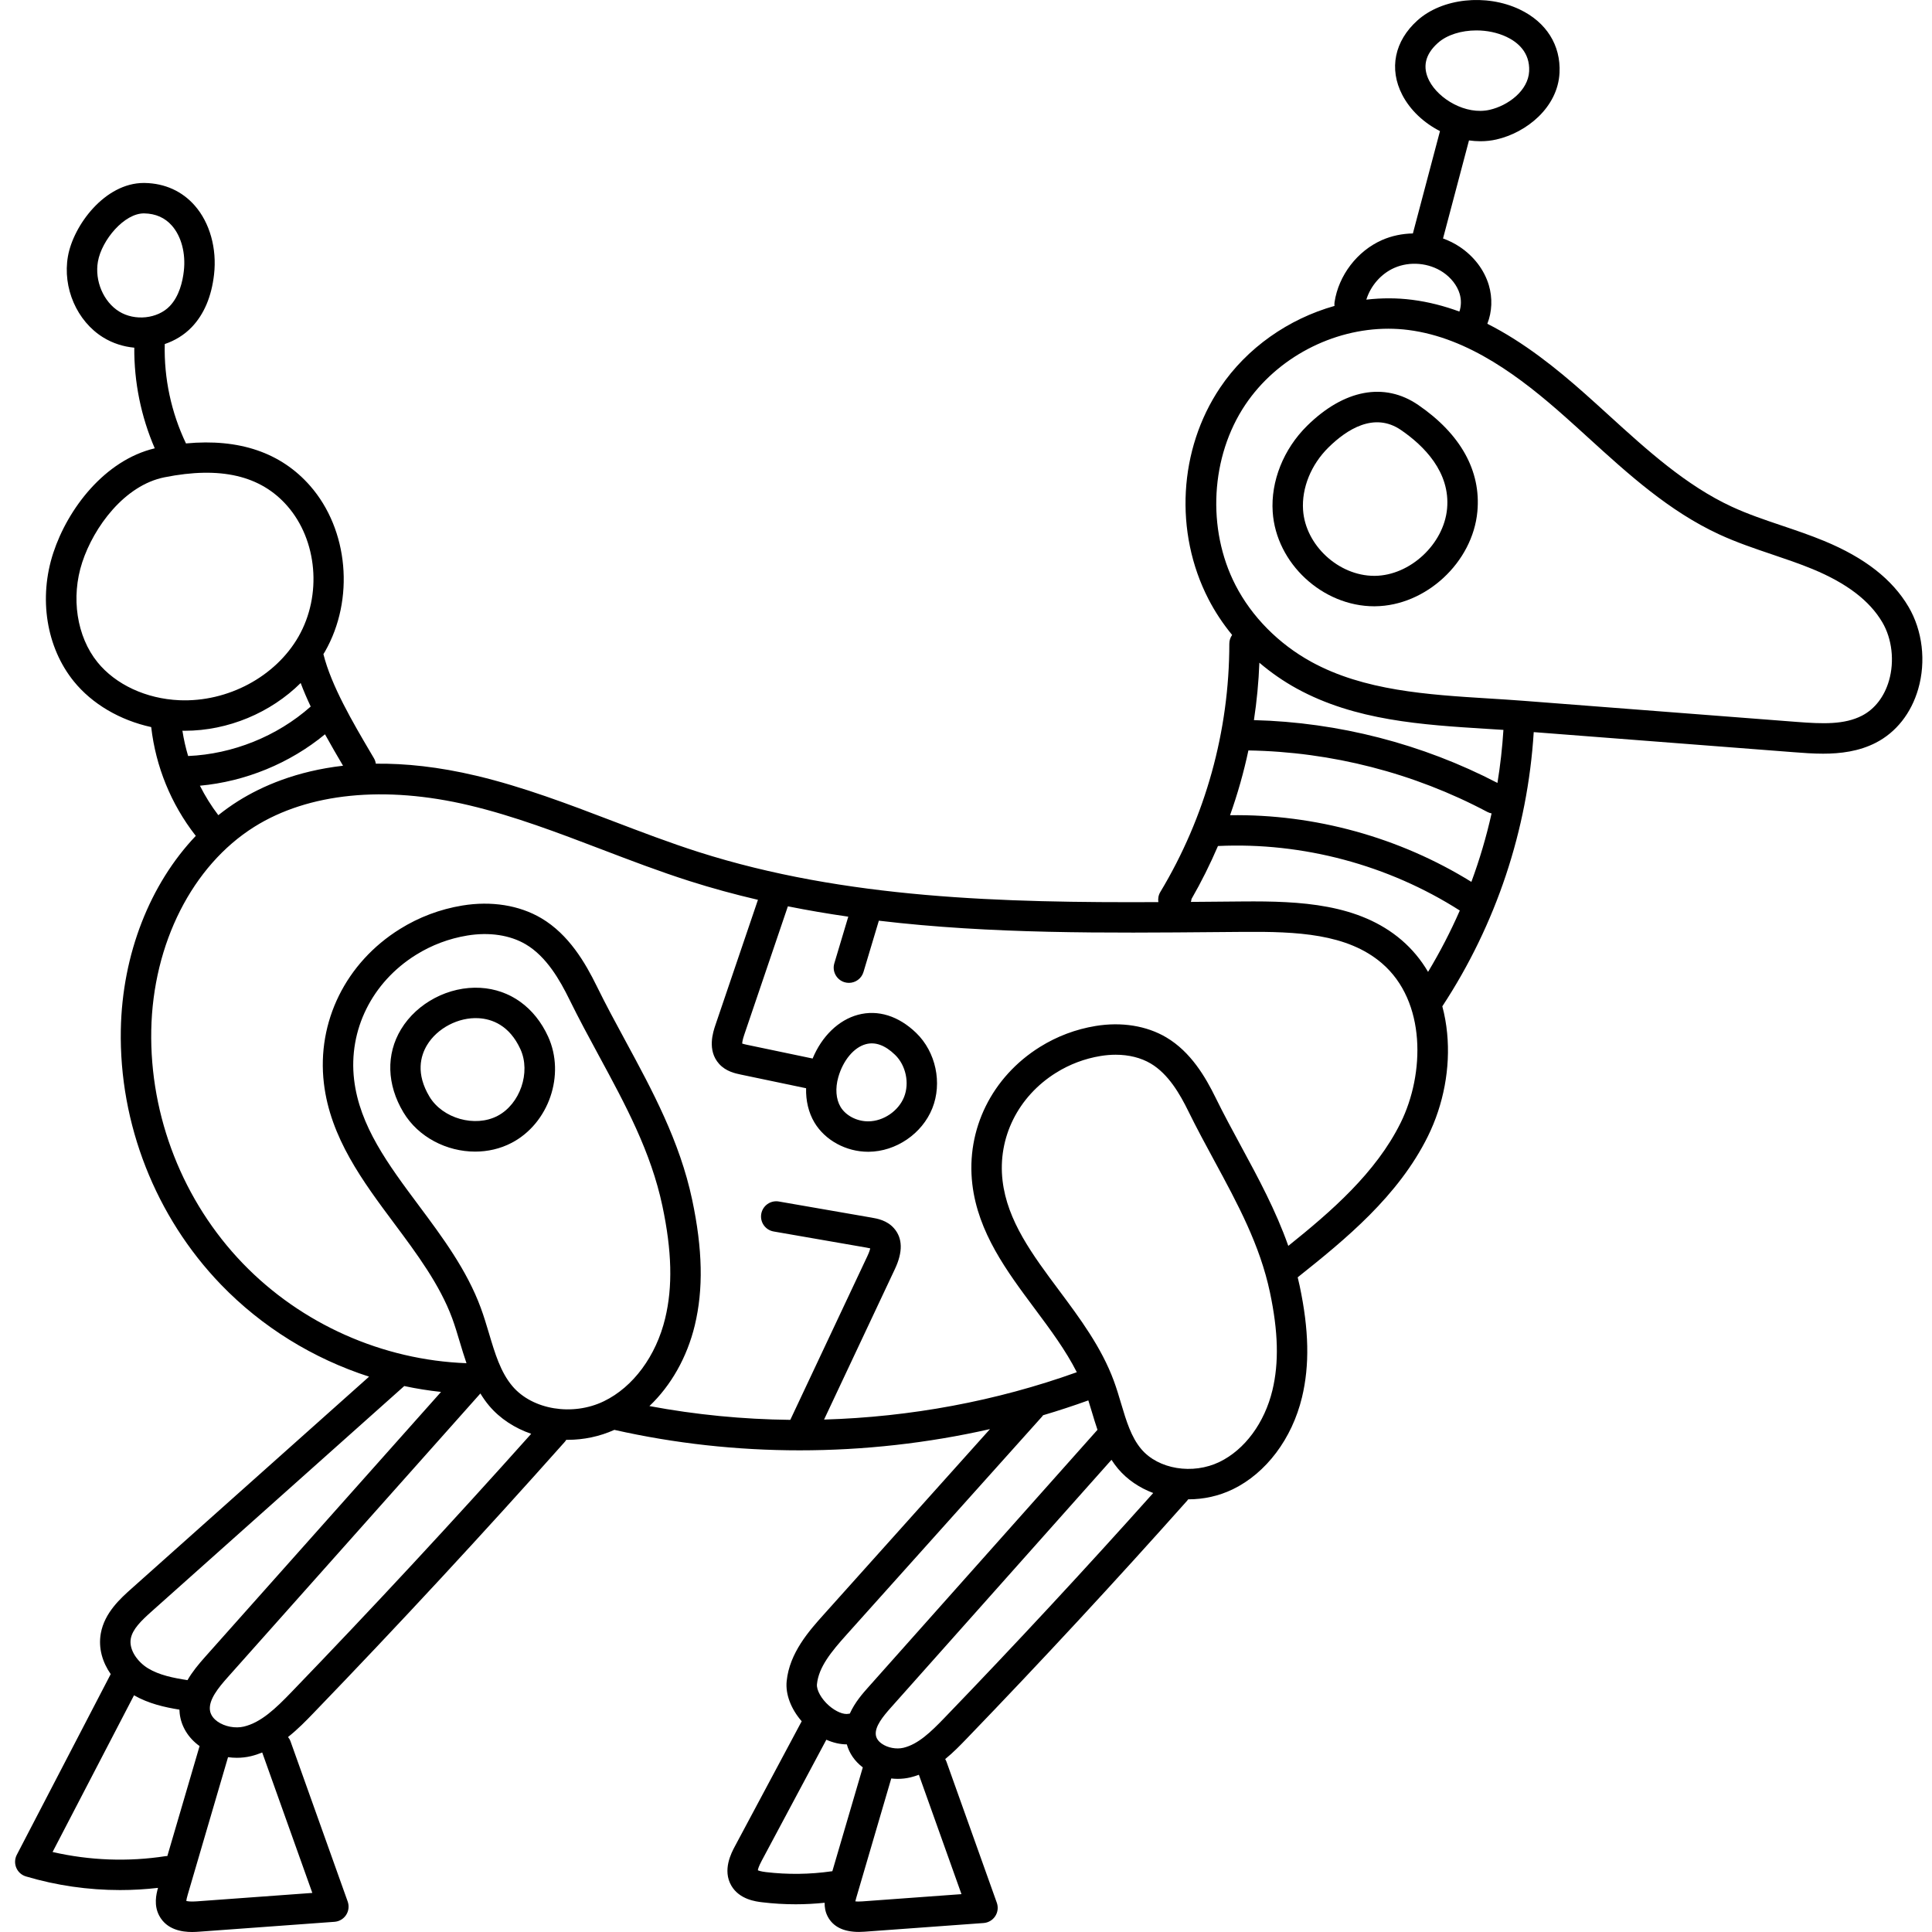 <svg height="512pt" viewBox="-4 0 512 512" width="512pt" xmlns="http://www.w3.org/2000/svg"><path d="m102.281 272.77c-4.012 6.641-3.785 14.664.629 22.02 3.961 6.598 11.488 10.398 19.008 10.398 3.324 0 6.648-.742 9.66-2.316 9.871-5.152 14.301-18.055 9.676-28.168-3.547-7.758-10.09-12.469-17.949-12.918-8.297-.477-16.758 3.934-21.023 10.984zm6.898 4.172c2.719-4.492 8.34-7.418 13.66-7.109 3.434.199 8.137 1.785 11.082 8.223 2.797 6.125-.098 14.547-6.078 17.672-5.965 3.113-14.551.688-18.02-5.09-3.676-6.121-2.379-10.824-.645-13.695zm0 0"/><path d="m501.777 160.809c-4.305-7.297-11.617-13.008-22.359-17.453-3.688-1.523-7.473-2.805-11.133-4.039-4.672-1.578-9.086-3.066-13.332-5.031-12.137-5.613-22.516-15.059-32.551-24.191-2.117-1.93-4.238-3.855-6.371-5.75-7.566-6.719-16.168-13.637-25.871-18.543 1.25-3.176 1.414-6.828.383-10.273-1.203-4-3.93-7.59-7.684-10.102-1.379-.926-2.879-1.664-4.441-2.23l6.879-25.984c1.008.141 2.023.219 3.027.219 1.438 0 2.863-.152 4.246-.469 7.965-1.82 16.266-8.473 16.719-17.672.359-7.305-3.492-13.422-10.559-16.789-8.887-4.227-20.531-2.984-27.082 2.898-6.098 5.469-7.605 12.848-4.035 19.738 2.125 4.102 5.766 7.449 9.996 9.609l-7.18 27.121c-2.82.051-5.625.625-8.195 1.758-6.566 2.898-11.496 9.355-12.566 16.453-.051.34-.043.672-.012.996-12.156 3.43-23.199 11.078-30.32 21.672-10.973 16.328-12.191 38.305-3.102 55.988 1.727 3.359 3.848 6.559 6.293 9.535-.465.656-.742 1.453-.742 2.312-.008 23.18-6.332 45.934-18.281 65.797-.5.832-.668 1.785-.527 2.691-41.098.195-82.953-.871-121.859-13.281-7.672-2.449-15.387-5.395-22.848-8.242-11.617-4.434-23.633-9.02-36.055-11.969-9.973-2.371-18.816-3.277-26.617-3.191-.07-.496-.234-.988-.504-1.449l-.902-1.531c-4.652-7.906-10.406-17.695-12.484-26.059.133-.223.281-.438.41-.66 7.906-13.84 6.25-32.316-3.934-43.938-7.723-8.809-18.773-12.566-32.895-11.234-3.914-8.207-5.848-17.25-5.625-26.336 2.684-.914 5.16-2.402 7.152-4.484 3.258-3.402 5.246-8.102 5.914-13.969.781-6.875-1.125-13.691-5.102-18.23-3.352-3.828-7.93-5.906-13.242-6.004-.09-.004-.18-.004-.27-.004-10.348 0-18.672 11.262-20.109 19.441-1.469 8.348 2.371 17.184 9.336 21.488 2.535 1.566 5.375 2.457 8.246 2.723-.062 9.16 1.789 18.258 5.426 26.668-13.32 3.18-23.07 16.078-26.887 27.699-3.938 11.992-1.859 25.039 5.43 34.051 4.871 6.023 12.246 10.312 20.52 12.129 0 .012-.004.023 0 .035 1.203 10.445 5.25 20.355 11.703 28.656.039.047.086.078.121.125-12.129 12.742-19.496 31.305-19.879 51.348-.473 24.977 9.199 49.609 26.543 67.586 10.871 11.27 24.465 19.621 39.246 24.391l-62.961 56.172c-2.844 2.535-7.141 6.367-8.129 11.84-.723 4.008.496 7.766 2.621 10.816l-24.891 47.895c-.555 1.066-.602 2.328-.133 3.434.469 1.109 1.41 1.949 2.562 2.289 8.059 2.402 16.504 3.613 24.938 3.613 3.363 0 6.723-.195 10.059-.582-.504 1.773-1.133 4.629.309 7.352 1.996 3.773 6.074 4.344 8.715 4.344.754 0 1.391-.047 1.832-.078l35.906-2.621c1.258-.09 2.398-.762 3.086-1.816s.84-2.371.418-3.559l-15.152-42.453c-.152-.43-.383-.805-.656-1.145 2.598-2.055 4.82-4.352 6.703-6.305 22.57-23.398 44.98-47.582 66.605-71.875.164-.184.301-.383.426-.586.129 0 .258.008.383.008 4.184 0 8.426-.867 12.363-2.641 16.039 3.621 32.562 5.426 49.113 5.426 16.953 0 33.93-1.895 50.43-5.629l-44.043 49.129c-3.84 4.281-9.098 10.148-9.84 17.695-.344 3.465 1.156 7.355 3.984 10.602l-17.707 33.148c-.918 1.719-3.352 6.281-.934 10.426 2.152 3.684 6.543 4.207 8.199 4.402 2.938.352 5.891.527 8.844.527 2.562 0 5.129-.141 7.68-.402-.023 1.16.164 2.418.824 3.668 1.43 2.699 4.207 4.062 8.266 4.062.473 0 .965-.02 1.473-.059l31.562-2.301c1.258-.09 2.398-.766 3.086-1.82.688-1.055.84-2.367.418-3.555l-13.32-37.32c-.094-.27-.219-.52-.359-.754 2.145-1.746 3.988-3.652 5.566-5.289 19.855-20.582 39.559-41.848 58.566-63.199.098-.109.168-.234.254-.352.031 0 .066.004.102.004 3.977 0 8.016-.863 11.723-2.66 8.836-4.281 15.695-13.391 18.34-24.363 2.047-8.496 1.855-17.867-.602-29.488-.164-.781-.348-1.555-.535-2.324 12.656-10.066 26.668-21.52 34.5-37.367 4.176-8.453 5.992-18.152 5.105-27.32-.238-2.48-.668-4.859-1.277-7.129 14.262-21.715 22.602-46.754 24.223-72.668l69.012 5.332c2.383.184 4.977.383 7.66.383 4.633 0 9.523-.598 14.012-2.91 5.379-2.773 9.359-7.824 11.207-14.223 2.117-7.32 1.156-15.469-2.57-21.793zm-127.004-139.383c-1.875-3.625-1.117-7 2.262-10.027 2.434-2.188 6.27-3.336 10.223-3.336 2.762 0 5.578.562 8.012 1.719 2.859 1.359 6.215 4.047 5.969 9.109-.254 5.141-5.578 9.094-10.461 10.211-6.34 1.445-13.523-2.883-16.004-7.676zm-9.281 49.574c4.102-1.809 9.156-1.367 12.883 1.125 2.168 1.453 3.789 3.539 4.445 5.719.477 1.586.434 3.277-.066 4.723-3.984-1.465-8.133-2.551-12.465-3.109-4.055-.523-8.152-.52-12.199-.051 1.141-3.668 3.891-6.855 7.402-8.406zm27.348 136.484c-19.898-10.348-42.117-16.074-64.535-16.645.762-5.031 1.25-10.109 1.441-15.215 3.043 2.594 6.359 4.902 9.902 6.848 15.504 8.508 33.262 9.613 50.438 10.684 1.43.086 2.883.18 4.336.273-.297 4.719-.824 9.41-1.582 14.055zm-6.91 26.223c-19.066-11.812-41.535-18.012-63.953-17.664 1.996-5.613 3.621-11.344 4.863-17.168 22.016.359 43.875 5.969 63.324 16.297.363.191.742.312 1.121.391-1.379 6.164-3.168 12.227-5.355 18.145zm-332.074-17.676c-1.871-2.457-3.5-5.074-4.875-7.812 12.027-1.094 23.848-5.941 33.145-13.625 1.602 2.906 3.242 5.711 4.785 8.332-12.289 1.41-21.426 5.363-27.82 9.375-1.809 1.141-3.555 2.387-5.234 3.73zm24.488-28.789c-.02.016-.043.027-.062.047-8.836 7.832-20.621 12.566-32.426 13.062-.656-2.191-1.164-4.43-1.516-6.703.203 0 .406.012.613.012 11.504 0 22.789-4.785 30.73-12.656.777 2.078 1.68 4.164 2.66 6.238zm-56.395-117.918c1.004-5.715 7.023-12.875 12.285-12.773 3.023.055 5.488 1.152 7.332 3.254 2.504 2.863 3.684 7.352 3.152 12.012-.316 2.801-1.223 6.688-3.727 9.301-3.223 3.367-9.238 4.016-13.41 1.438-4.16-2.57-6.527-8.137-5.633-13.23zm-.121 106.16c-5.5-6.797-7.082-17.188-4.035-26.465 3.074-9.371 11.207-20.418 21.797-22.531 14.824-2.965 25.469-.484 32.531 7.574 7.988 9.117 9.246 23.68 2.996 34.625-6.082 10.641-18.758 17.43-31.582 16.879-8.789-.375-16.902-4.141-21.707-10.082zm8.832 258.785c.457-2.531 2.789-4.785 5.562-7.258l66.91-59.695c3.215.691 6.469 1.207 9.746 1.559l-62.59 70.297c-1.645 1.848-3.324 3.863-4.598 6.082-3.746-.578-7.488-1.32-10.484-3.148-2.668-1.625-5.086-4.84-4.547-7.836zm89.176-186.344c5.828-.957 11.332-.129 15.508 2.34 5.477 3.238 9.039 9.484 11.531 14.562 2.496 5.086 5.203 10.086 7.82 14.918 7.102 13.113 13.809 25.5 16.852 39.875 2.52 11.918 2.754 21.367.734 29.742-2.41 10-8.48 18.219-16.238 21.977-8.305 4.027-18.961 2.266-24.262-4.008-3.137-3.715-4.621-8.695-6.191-13.969-.668-2.23-1.355-4.539-2.188-6.793-3.707-10.047-10.18-18.73-16.441-27.133-8.059-10.816-15.672-21.031-17.121-33.32-1.547-13.141 4.742-25.816 16.41-33.078 4.164-2.594 8.738-4.312 13.586-5.113zm-109.902 242.871 21.582-41.527c3.848 2.207 8.059 3.16 12.031 3.805.012.336.031.672.07 1.012.387 3.418 2.262 6.477 5.273 8.645l-8.543 29.137c-.133.008-.266 0-.402.02-9.926 1.551-20.207 1.168-30.012-1.09zm68.836 10.848-30.625 2.234c-1.637.121-2.43-.012-2.777-.113.031-.344.164-.914.395-1.703l10.668-36.391c.773.102 1.551.164 2.328.164 1.266 0 2.523-.141 3.734-.43 1.039-.25 2.031-.582 2.996-.977zm-5.535-53.219c-4.195 4.352-8.043 8.043-12.613 9.137-2.266.539-5.059.012-6.953-1.316-.836-.586-1.871-1.598-2.039-3.07-.312-2.77 2.25-5.91 4.68-8.641l66.996-75.246c.688 1.117 1.441 2.207 2.316 3.246 2.91 3.441 6.805 5.945 11.152 7.438-20.672 23.137-42.027 46.152-63.539 68.453zm147.086-15.188 51.859-57.852c.09-.102.16-.219.238-.328 4.043-1.199 8.047-2.508 12-3.938.324 1.008.633 2.035.953 3.102.465 1.559.941 3.129 1.473 4.691l-60.773 68.254c-1.406 1.578-3.535 3.98-4.859 6.957-.102.016-.199.016-.301.039-1.305.309-3.414-.566-5.238-2.164-1.992-1.746-3.324-4.125-3.172-5.656.449-4.551 3.805-8.629 7.82-13.105zm-21.348 62.887c-1.32-.16-1.898-.363-2.133-.484.031-.301.215-1.016 1.027-2.539l17.121-32.055c1.809.801 3.652 1.23 5.414 1.23h.016c.652 2.375 2.109 4.488 4.23 6.102l-8.07 27.52c-.059.008-.121 0-.18.012-5.773.828-11.637.902-17.426.215zm51.828 5.844-26.281 1.918c-.902.066-1.484.043-1.852-.004.055-.25.145-.574.258-.969l9.266-31.602c.562.062 1.129.105 1.695.105 1.148 0 2.293-.129 3.395-.395.766-.184 1.508-.418 2.23-.688zm-4.543-46.68c-3.637 3.77-6.961 6.965-10.852 7.895-1.863.441-4.16.008-5.715-1.082-.953-.668-1.488-1.461-1.59-2.355-.258-2.234 1.926-4.898 3.992-7.215l58.465-65.668c.527.809 1.09 1.602 1.73 2.359 2.457 2.91 5.703 5.078 9.328 6.441-18.012 20.148-36.613 40.191-55.359 59.625zm86.949-86.863c-2.086 8.652-7.328 15.754-14.016 18.996-7.109 3.449-16.223 1.953-20.742-3.398-2.695-3.188-3.984-7.52-5.352-12.105-.586-1.969-1.191-4.004-1.93-6-3.285-8.895-8.996-16.562-14.52-23.973-7.047-9.453-13.703-18.383-14.957-29.055-1.34-11.363 4.102-22.324 14.195-28.609 3.609-2.246 7.566-3.738 11.766-4.43 1.367-.223 2.707-.336 4.012-.336 3.484 0 6.695.793 9.293 2.332 4.703 2.781 7.789 8.191 9.949 12.594 2.199 4.48 4.578 8.879 6.883 13.133 6.223 11.496 12.105 22.352 14.762 34.922 2.203 10.402 2.41 18.641.656 25.93zm33.973-70.863c-6.555 13.266-18.48 23.562-29.766 32.613-3.312-9.398-7.977-18.027-12.535-26.441-2.266-4.184-4.605-8.508-6.734-12.844-2.656-5.41-6.539-12.117-13.082-15.984-5.199-3.074-11.848-4.141-18.719-3.012-5.254.867-10.207 2.73-14.719 5.539-12.773 7.953-19.648 21.898-17.945 36.398 1.512 12.812 9.133 23.039 16.5 32.93 4.223 5.664 8.246 11.086 11.188 16.891-21.367 7.668-44.133 11.879-66.98 12.547l18.777-39.898c2.145-4.551 2.059-8.188-.258-10.809-1.852-2.102-4.402-2.547-5.926-2.812l-24.578-4.27c-2.188-.379-4.277 1.09-4.66 3.281-.383 2.195 1.086 4.281 3.281 4.664l24.574 4.27c.215.035.668.117 1.02.207-.074.367-.262 1.004-.746 2.039l-20.434 43.406c-12.547-.141-25.062-1.355-37.332-3.656 5.691-5.406 9.969-12.891 12.016-21.367 2.309-9.586 2.09-20.168-.688-33.301-3.285-15.52-10.586-29.004-17.648-42.047-2.582-4.762-5.25-9.688-7.672-14.633-2.988-6.082-7.352-13.625-14.668-17.945-5.801-3.43-13.23-4.621-20.918-3.355-5.906.973-11.469 3.066-16.539 6.223-14.348 8.93-22.07 24.59-20.156 40.867 1.699 14.43 10.32 26.004 18.664 37.191 5.918 7.945 12.039 16.156 15.34 25.105.742 2.016 1.367 4.102 2.023 6.309.555 1.855 1.125 3.734 1.766 5.594-22.258-.82-43.773-10.375-59.254-26.426-15.867-16.445-24.719-38.984-24.285-61.836.438-22.934 10.895-43.574 27.289-53.871 14.344-9 34.578-11.031 56.973-5.711 11.91 2.828 23.672 7.32 35.047 11.66 7.562 2.887 15.383 5.875 23.27 8.391 6.012 1.918 12.086 3.566 18.199 4.992l-11.25 33.121c-.629 1.848-2.297 6.758.973 10.375 1.805 1.992 4.266 2.508 5.734 2.816l17.301 3.621c-.086 3.309.652 6.461 2.211 9.078 2.816 4.723 8.395 7.758 14.238 7.758h.129c7.238-.055 14.176-4.785 16.867-11.508 2.695-6.719.941-14.934-4.254-19.973-4.672-4.523-10.152-6.238-15.438-4.824-5.164 1.383-9.598 5.719-12.023 11.594l-17.379-3.637c-.301-.066-.918-.195-1.281-.324.004-.324.09-1.016.555-2.383l11.547-33.992c5.309 1.066 10.648 1.973 16.008 2.742l-3.695 12.355c-.641 2.133.57 4.379 2.707 5.02.383.113.773.168 1.156.168 1.734 0 3.336-1.129 3.859-2.875l4.074-13.602c29.762 3.543 60.105 3.281 89.809 3.02l6.812-.055c14.09-.109 27.5.434 36.68 8.305 11.805 10.125 11.375 29.348 4.977 42.301zm-149.02-12.109c1.27-4.461 4.137-7.891 7.301-8.734 2.508-.676 5.113.277 7.742 2.824 2.863 2.777 3.867 7.48 2.383 11.184-1.484 3.703-5.457 6.41-9.445 6.441-3.023.035-6.004-1.512-7.383-3.824-1.227-2.051-1.441-4.93-.598-7.891zm149.289-36.312c-11.289-9.676-26.938-10.367-41.992-10.246l-6.816.059c-2.344.02-4.695.043-7.047.059.082-.254.141-.512.172-.777 2.617-4.547 4.945-9.238 7.008-14.035 22.445-1.055 45.141 5.016 64.09 17.098-2.441 5.582-5.254 11.012-8.41 16.258-1.871-3.188-4.211-6.016-7.004-8.414zm129.156-68.773c-1.227 4.242-3.77 7.543-7.156 9.289-4.684 2.41-10.387 2.191-17.355 1.652l-72.332-5.586c-3.027-.234-6.152-.43-9.176-.617-16.289-1.012-33.133-2.062-47.059-9.703-8.676-4.762-15.82-11.992-20.117-20.352-7.648-14.883-6.594-34.094 2.621-47.809 8.375-12.453 23.109-20.129 37.895-20.129 1.781 0 3.566.113 5.336.34 16.078 2.066 29.961 12.746 41.422 22.922 2.109 1.871 4.199 3.773 6.297 5.684 10.484 9.543 21.328 19.41 34.59 25.543 4.645 2.148 9.469 3.777 14.137 5.352 3.535 1.195 7.191 2.43 10.633 3.852 9.062 3.75 15.113 8.363 18.492 14.098 2.582 4.383 3.262 10.309 1.773 15.465zm0 0"/><path d="m371.84 107.316c-8.938-6.129-19.672-4.113-29.449 5.527-6.246 6.16-9.652 14.695-9.113 22.828.902 13.605 13.199 25 26.91 25 .078 0 .156-.004.238-.004 13.445-.129 25.855-11.633 27.094-25.121.988-10.754-4.434-20.516-15.68-28.23zm7.652 27.492c-.867 9.391-9.812 17.707-19.145 17.797-.055 0-.105 0-.16 0-9.449 0-18.242-8.121-18.863-17.465-.387-5.832 2.129-12.02 6.727-16.555 4.859-4.793 12.141-9.484 19.23-4.621 6.062 4.16 13.102 11.148 12.211 20.844zm0 0"/></svg>